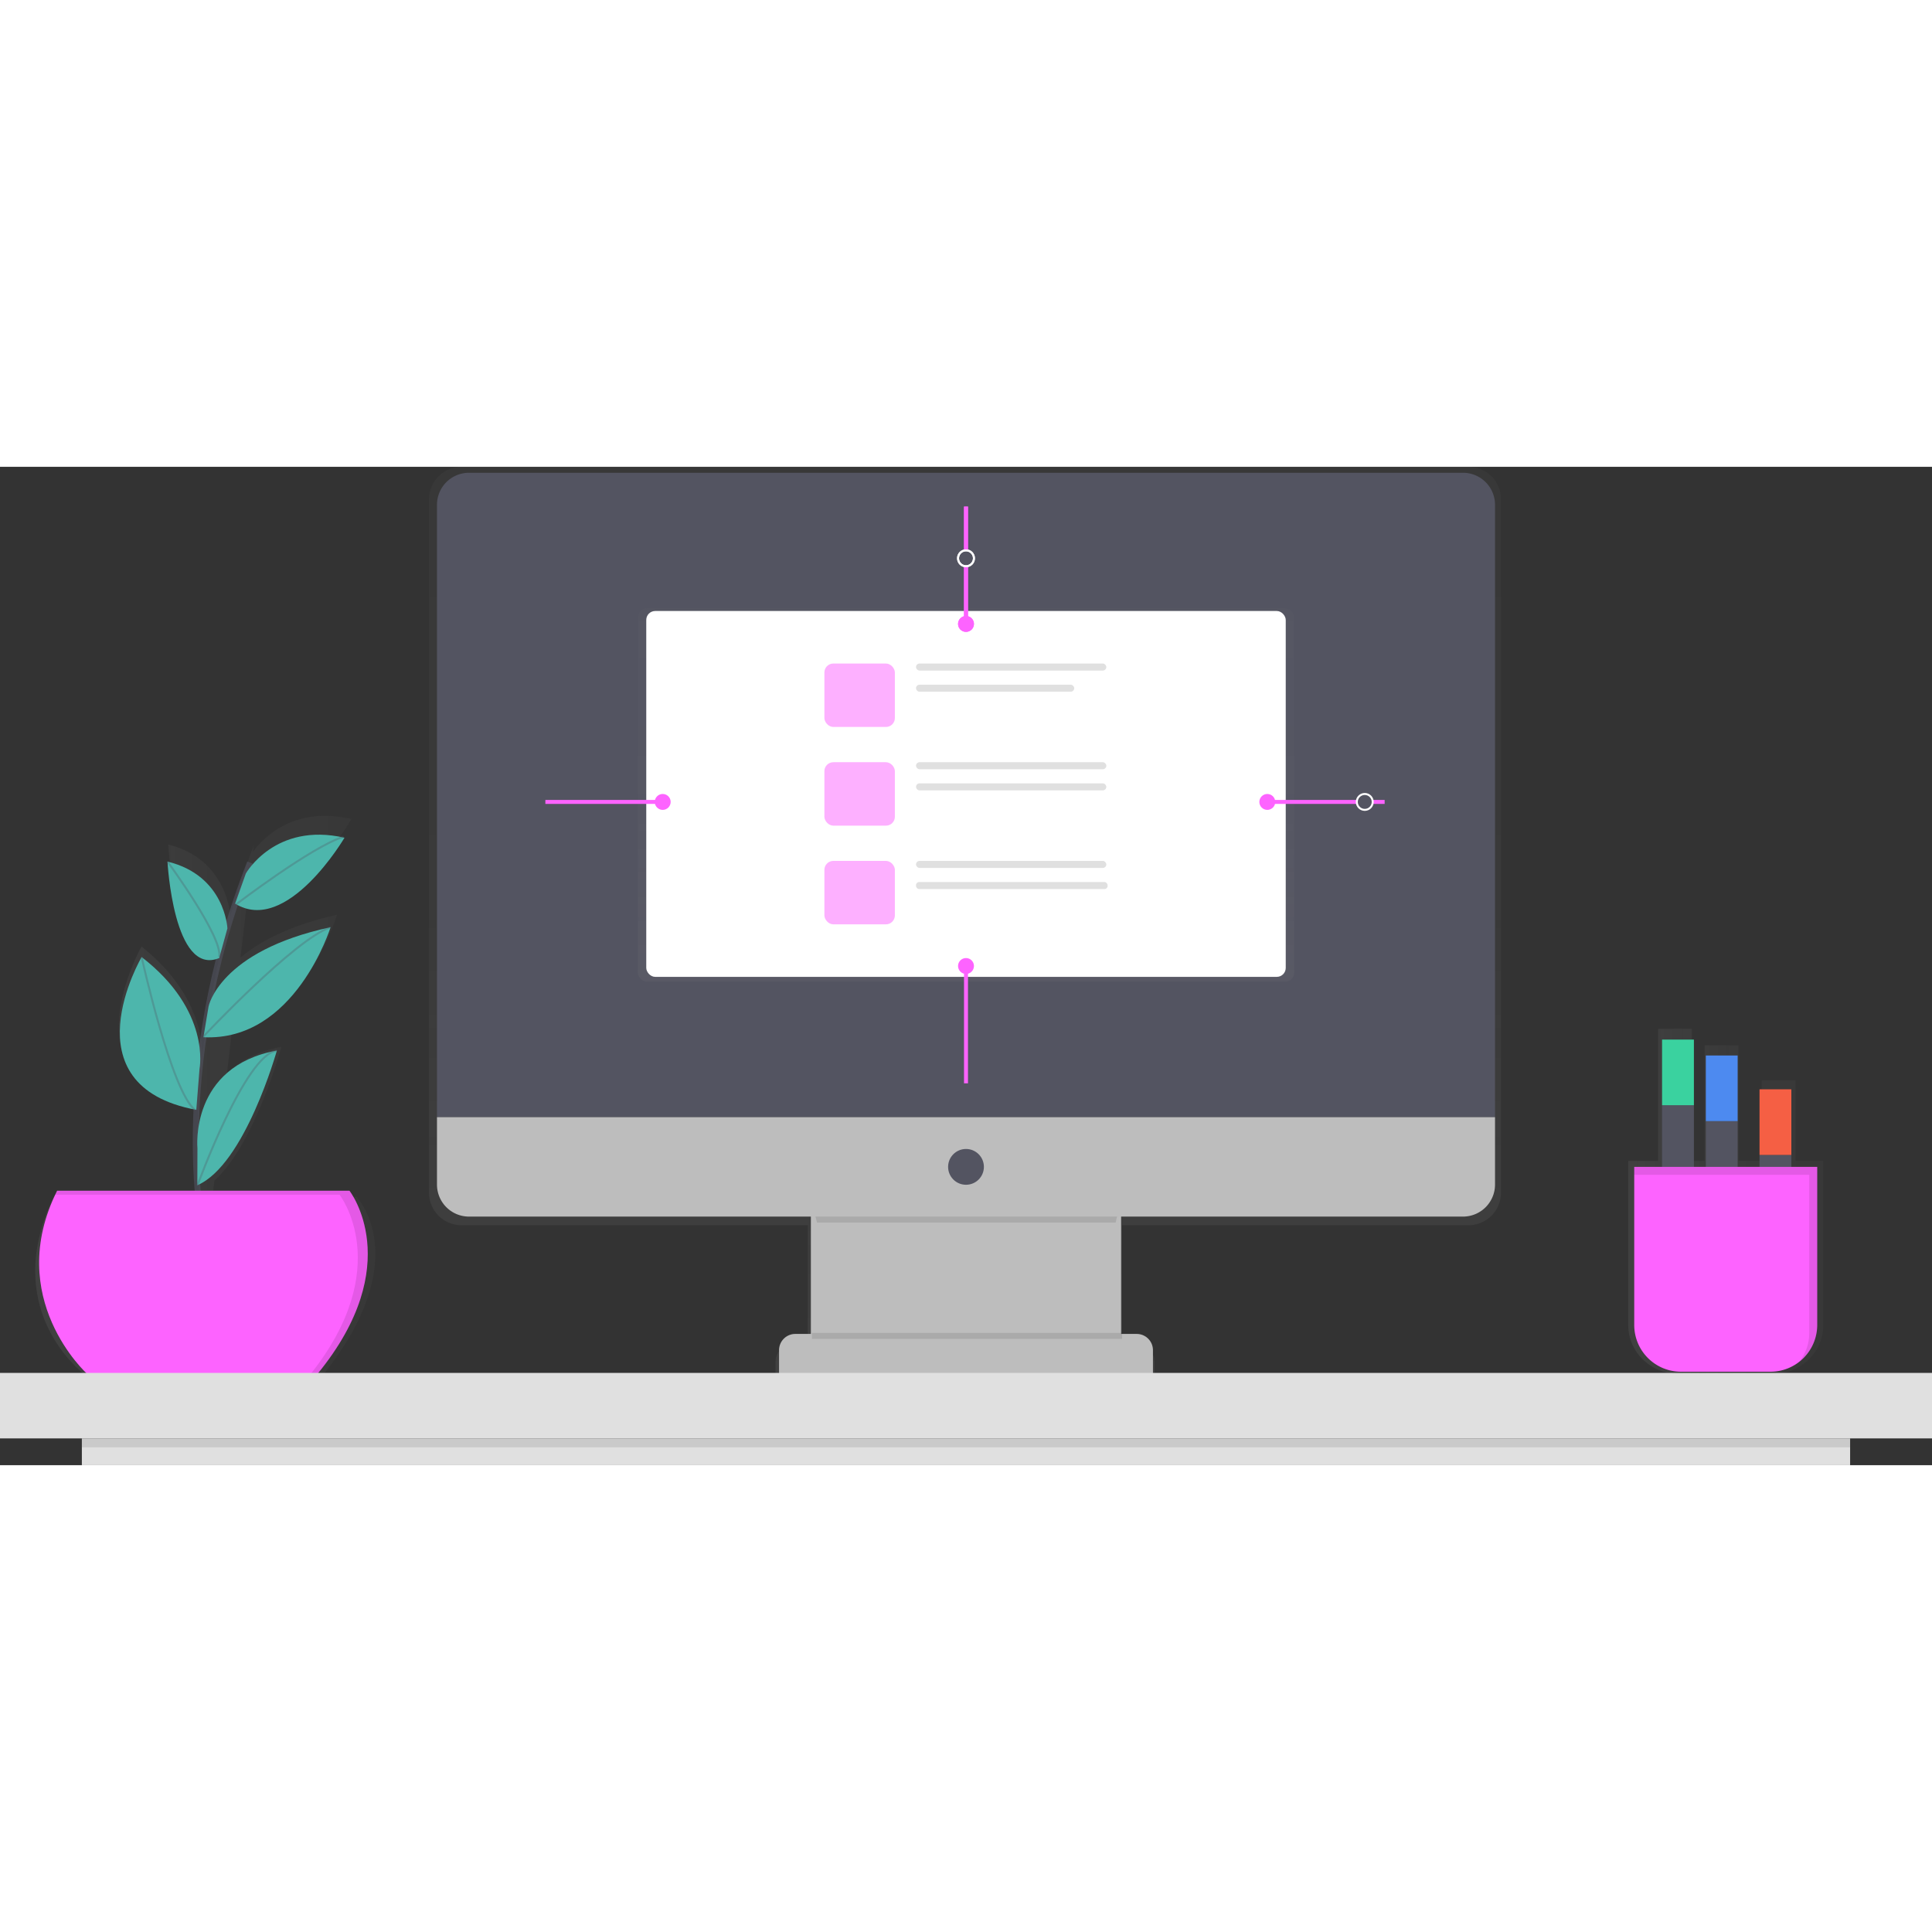 <svg id="a622e68e-7a65-46e9-94a9-d455de519afc" data-name="Layer 1" xmlns="http://www.w3.org/2000/svg" xmlns:xlink="http://www.w3.org/1999/xlink" width="200" height="200" viewBox="0 0 971.44 502"><rect x="0" y="0" width="971.44" height="502" fill="#333333" stroke="none"/><defs><linearGradient id="341b0e5e-a21f-44db-b85f-76180f33f0d3" x1="599.5" y1="668.05" x2="599.5" y2="199" gradientUnits="userSpaceOnUse"><stop offset="0" stop-color="gray" stop-opacity=".25"/><stop offset=".54" stop-color="gray" stop-opacity=".12"/><stop offset="1" stop-color="gray" stop-opacity=".1"/></linearGradient><linearGradient id="9c19d1ba-0c1d-4cca-8c15-e6f3831a5e67" x1="485.72" y1="258.88" x2="485.72" y2="71.12" xlink:href="#341b0e5e-a21f-44db-b85f-76180f33f0d3"/><linearGradient id="fe76f7c7-2126-4e48-920d-21143a22d340" x1="132" y1="515" x2="303" y2="515" xlink:href="#341b0e5e-a21f-44db-b85f-76180f33f0d3"/><linearGradient id="2cf89a04-5a05-413b-983a-d2bc296cbb5e" x1="933" y1="568.28" x2="1031" y2="568.28" xlink:href="#341b0e5e-a21f-44db-b85f-76180f33f0d3"/></defs><path d="M852.69 199H346.31A16.37 16.37 0 00330 215.42v348.52a16.37 16.37 0 0016.31 16.42h174.16v60.16h-7.94a8.3 8.3 0 00-8.27 8.33v12.07h16.21v7.14h158.06v-7.14h16.21v-12.07a8.3 8.3 0 00-8.27-8.33H679V640h-.51v-59.64h174.2A16.37 16.37 0 00869 563.94V215.42A16.37 16.37 0 00852.69 199z" transform="translate(-114.28 -199)" fill="url(#341b0e5e-a21f-44db-b85f-76180f33f0d3)" opacity=".7"/><path fill="#bdbdbd" d="M407.72 371h156v92h-156z"/><path d="M525.07 579h150.17c1.81-7.87 3.26-13 3.26-13h-157s1.61 5.11 3.57 13z" transform="translate(-114.28 -199)" opacity=".1"/><path d="M235.82 3h499.8a16.1 16.1 0 0116.1 16.1V327h-532V19.1A16.1 16.1 0 01235.82 3z" fill="#535461"/><path d="M849.9 576H350.1a16.1 16.1 0 01-16.1-16.1V526h532v33.9a16.1 16.1 0 01-16.1 16.1z" transform="translate(-114.28 -199)" fill="#bdbdbd"/><circle cx="485.72" cy="352" r="9" fill="#535461"/><path d="M399.89 436h171.66a8.17 8.17 0 018.17 8.17V456h-188v-11.83a8.17 8.17 0 018.17-8.17z" fill="#bdbdbd"/><rect x="320.72" y="71.12" width="330" height="187.76" rx="4.5" ry="4.5" fill="url(#9c19d1ba-0c1d-4cca-8c15-e6f3831a5e67)" opacity=".5"/><rect x="324.95" y="72.5" width="321.54" height="183.96" rx="4.5" ry="4.5" fill="#fff"/><rect x="414.52" y="98.91" width="35.44" height="31.9" rx="4.5" ry="4.5" fill="#fd63ff" opacity=".5"/><rect x="460.59" y="98.91" width="95.69" height="3.54" rx="1.77" ry="1.77" fill="#e0e0e0"/><rect x="460.59" y="109.55" width="79.54" height="3.54" rx="1.77" ry="1.77" fill="#e0e0e0"/><rect x="414.52" y="148.53" width="35.44" height="31.9" rx="4.5" ry="4.5" fill="#fd63ff" opacity=".5"/><rect x="460.59" y="148.53" width="95.69" height="3.54" rx="1.77" ry="1.77" fill="#e0e0e0"/><rect x="460.59" y="159.16" width="95.69" height="3.54" rx="1.77" ry="1.77" fill="#e0e0e0"/><rect x="414.52" y="198.15" width="35.44" height="31.9" rx="4.5" ry="4.5" fill="#fd63ff" opacity=".5"/><rect x="460.59" y="198.15" width="95.69" height="3.54" rx="1.77" ry="1.77" fill="#e0e0e0"/><rect x="460.59" y="208.78" width="96.33" height="3.54" rx="1.59" ry="1.59" fill="#e0e0e0"/><path stroke="#fd63ff" stroke-miterlimit="10" stroke-width="2" d="M485.72 42V20m0 59V50.13"/><circle cx="485.72" cy="79" r="4" fill="#fd63ff"/><circle cx="485.72" cy="46" r="4" fill="none" stroke="#fff" stroke-miterlimit="10"/><path stroke="#fd63ff" stroke-miterlimit="10" stroke-width="2" d="M485.72 42V20m0 59V50.13"/><circle cx="485.72" cy="79" r="4" fill="#fd63ff"/><circle cx="485.72" cy="46" r="4" fill="none" stroke="#fff" stroke-miterlimit="10"/><path stroke="#fd63ff" stroke-miterlimit="10" stroke-width="2" d="M485.72 279v31m0-59v28.87"/><circle cx="485.72" cy="251" r="4" fill="#fd63ff"/><path stroke="#fd63ff" stroke-miterlimit="10" stroke-width="2" d="M305.72 168.5h-31.5m59 0h-28.87"/><circle cx="333.22" cy="168.5" r="4" fill="#fd63ff"/><path d="M408.22 435.5h156v3h-156z" opacity=".1"/><path d="M293.48 566.06h-72.4l1-8.14c20.46-18.37 33.69-67.31 33.69-67.31a6.78 6.78 0 00-.87.18c-12 2.42-20.54 7.35-26.51 13.28l2.54-21.66c37.8-8.14 52.79-58.14 52.79-58.14-24.12 5.35-39.16 13.63-48.5 21.49l3.72-31.82c25.56 8.77 52-37.82 52-37.82l-1-.21.5-.32-.76.27c-28.25-6.09-43.35 10.06-48.25 16.77l.37-3.12q-1.12 3-2.18 5.88v.08q-3 8.13-5.49 16.06-2.17 6.77-4.06 13.4v-.06s-1.17-28.46-31.18-35.95c0 0 3.15 62.07 26.93 51.91-2.2 9-4 17.66-5.56 26.07q-1.49 8.21-2.6 16l-.14.16.14-.12-.06.41q-1 7.07-1.7 13.78c.46-8.62-1.11-33.52-30.45-56.92 0 0-39 68.54 27.5 82l.44.38-.1-.31.6.13.27-3.52a369.39 369.39 0 00.23 44.1c.07 1 .14 2 .21 2.95h-73.23c-27.94 57.79 15.52 89.46 15.52 89.46h120c46.6-58.74 16.59-89.34 16.59-89.34zm-78-65.68z" transform="translate(-114.28 -199)" fill="url(#fe76f7c7-2126-4e48-920d-21143a22d340)" opacity=".7"/><path d="M102.72 389s-19-83 23-190" fill="none" stroke="#535461" stroke-miterlimit="10" stroke-width="3" opacity=".6"/><path d="M143 563h147s29 37-16 92H158s-42-38-15-92z" transform="translate(-114.28 -199)" fill="#fd63ff"/><path d="M237.89 403.5s14.61-26 49.61-18c0 0-28.93 49.26-55 33.13zm-9.26 27.59s-1.13-26.59-30.13-33.59c0 0 3 58 26 48.5zm-9.48 39.27s5.35-27.86 61.35-39.86c0 0-17.86 57.62-63.93 55.31z" transform="translate(-114.28 -199)" fill="#4db6ac"/><path d="M214.61 501.63s5.89-29.13-29.11-56.13c0 0-38 64.67 27.48 76.83z" transform="translate(-114.28 -199)" fill="#4db6ac"/><path d="M213.56 541.67s-4.06-41.17 39.94-49.17c0 0-16.07 57.49-40 67.74z" transform="translate(-114.28 -199)" fill="#4db6ac"/><path d="M233 419s38-29 54-34m-70.5 100.5s46-49 64-55m-82-33s28 38 26 48m-39 0s15 68 27 77m1 38s24-66 40-68" transform="translate(-114.28 -199)" fill="none" stroke="#535461" stroke-miterlimit="10" opacity=".3"/><path d="M290 563H143c-.33.67-.65 1.34-1 2h143s28.29 36.11-14.4 90h3.4c45-55 16-92 16-92z" transform="translate(-114.28 -199)" opacity=".1"/><path fill="#e0e0e0" d="M0 455.6h971.44v32.93H0z"/><path fill="#e0e0e0" d="M41.16 488.53h889.11V502H41.16z"/><path opacity=".1" d="M41.16 488.53h889.11v4.49H41.16z"/><path stroke="#fd63ff" stroke-miterlimit="10" stroke-width="2" d="M690.22 168.5h6m-59 0h44.88"/><circle cx="637.22" cy="168.5" r="4" fill="#fd63ff"/><circle cx="686.22" cy="168.5" r="4" fill="none" stroke="#fff" stroke-miterlimit="10"/><path d="M1027 643.88l.1-.15q.31-.48.61-1l.11-.19q.29-.49.55-1l.09-.17c.2-.39.39-.78.56-1.19a23.79 23.79 0 00.94-2.51l.1-.33c.09-.31.18-.62.26-.93l.1-.44q.1-.42.18-.85c0-.16.06-.32.09-.48s.09-.56.13-.85 0-.33.06-.49.06-.61.08-.92V548h-13.85v-40.48h-17V548h-11.72v-58.14h-17V548H965v-66.45h-17V548h-15v82.6c0 13.48 11.21 24.4 25 24.4h48a25.19 25.19 0 0020.24-10.06q.37-.53.76-1.06z" transform="translate(-114.28 -199)" fill="url(#2cf89a04-5a05-413b-983a-d2bc296cbb5e)" opacity=".7"/><path fill="#535461" d="M835.72 321h16v100h-16z"/><path fill="#3ad29f" d="M835.72 288h16v33h-16z"/><path fill="#535461" d="M857.72 329h16v100h-16z"/><path fill="#4d8af0" d="M857.72 296h16v33h-16z"/><path fill="#535461" d="M884.72 346h16v100h-16z"/><path fill="#f55f44" d="M884.72 313h16v33h-16z"/><path d="M821.72 352h92v79.5a23.5 23.5 0 01-23.5 23.5h-45a23.5 23.5 0 01-23.5-23.5V352z" fill="#fd63ff"/><path d="M936 551v4h88v79.5a23.39 23.39 0 01-5 14.49 23.45 23.45 0 009-18.49V551z" transform="translate(-114.28 -199)" opacity=".1"/></svg>
